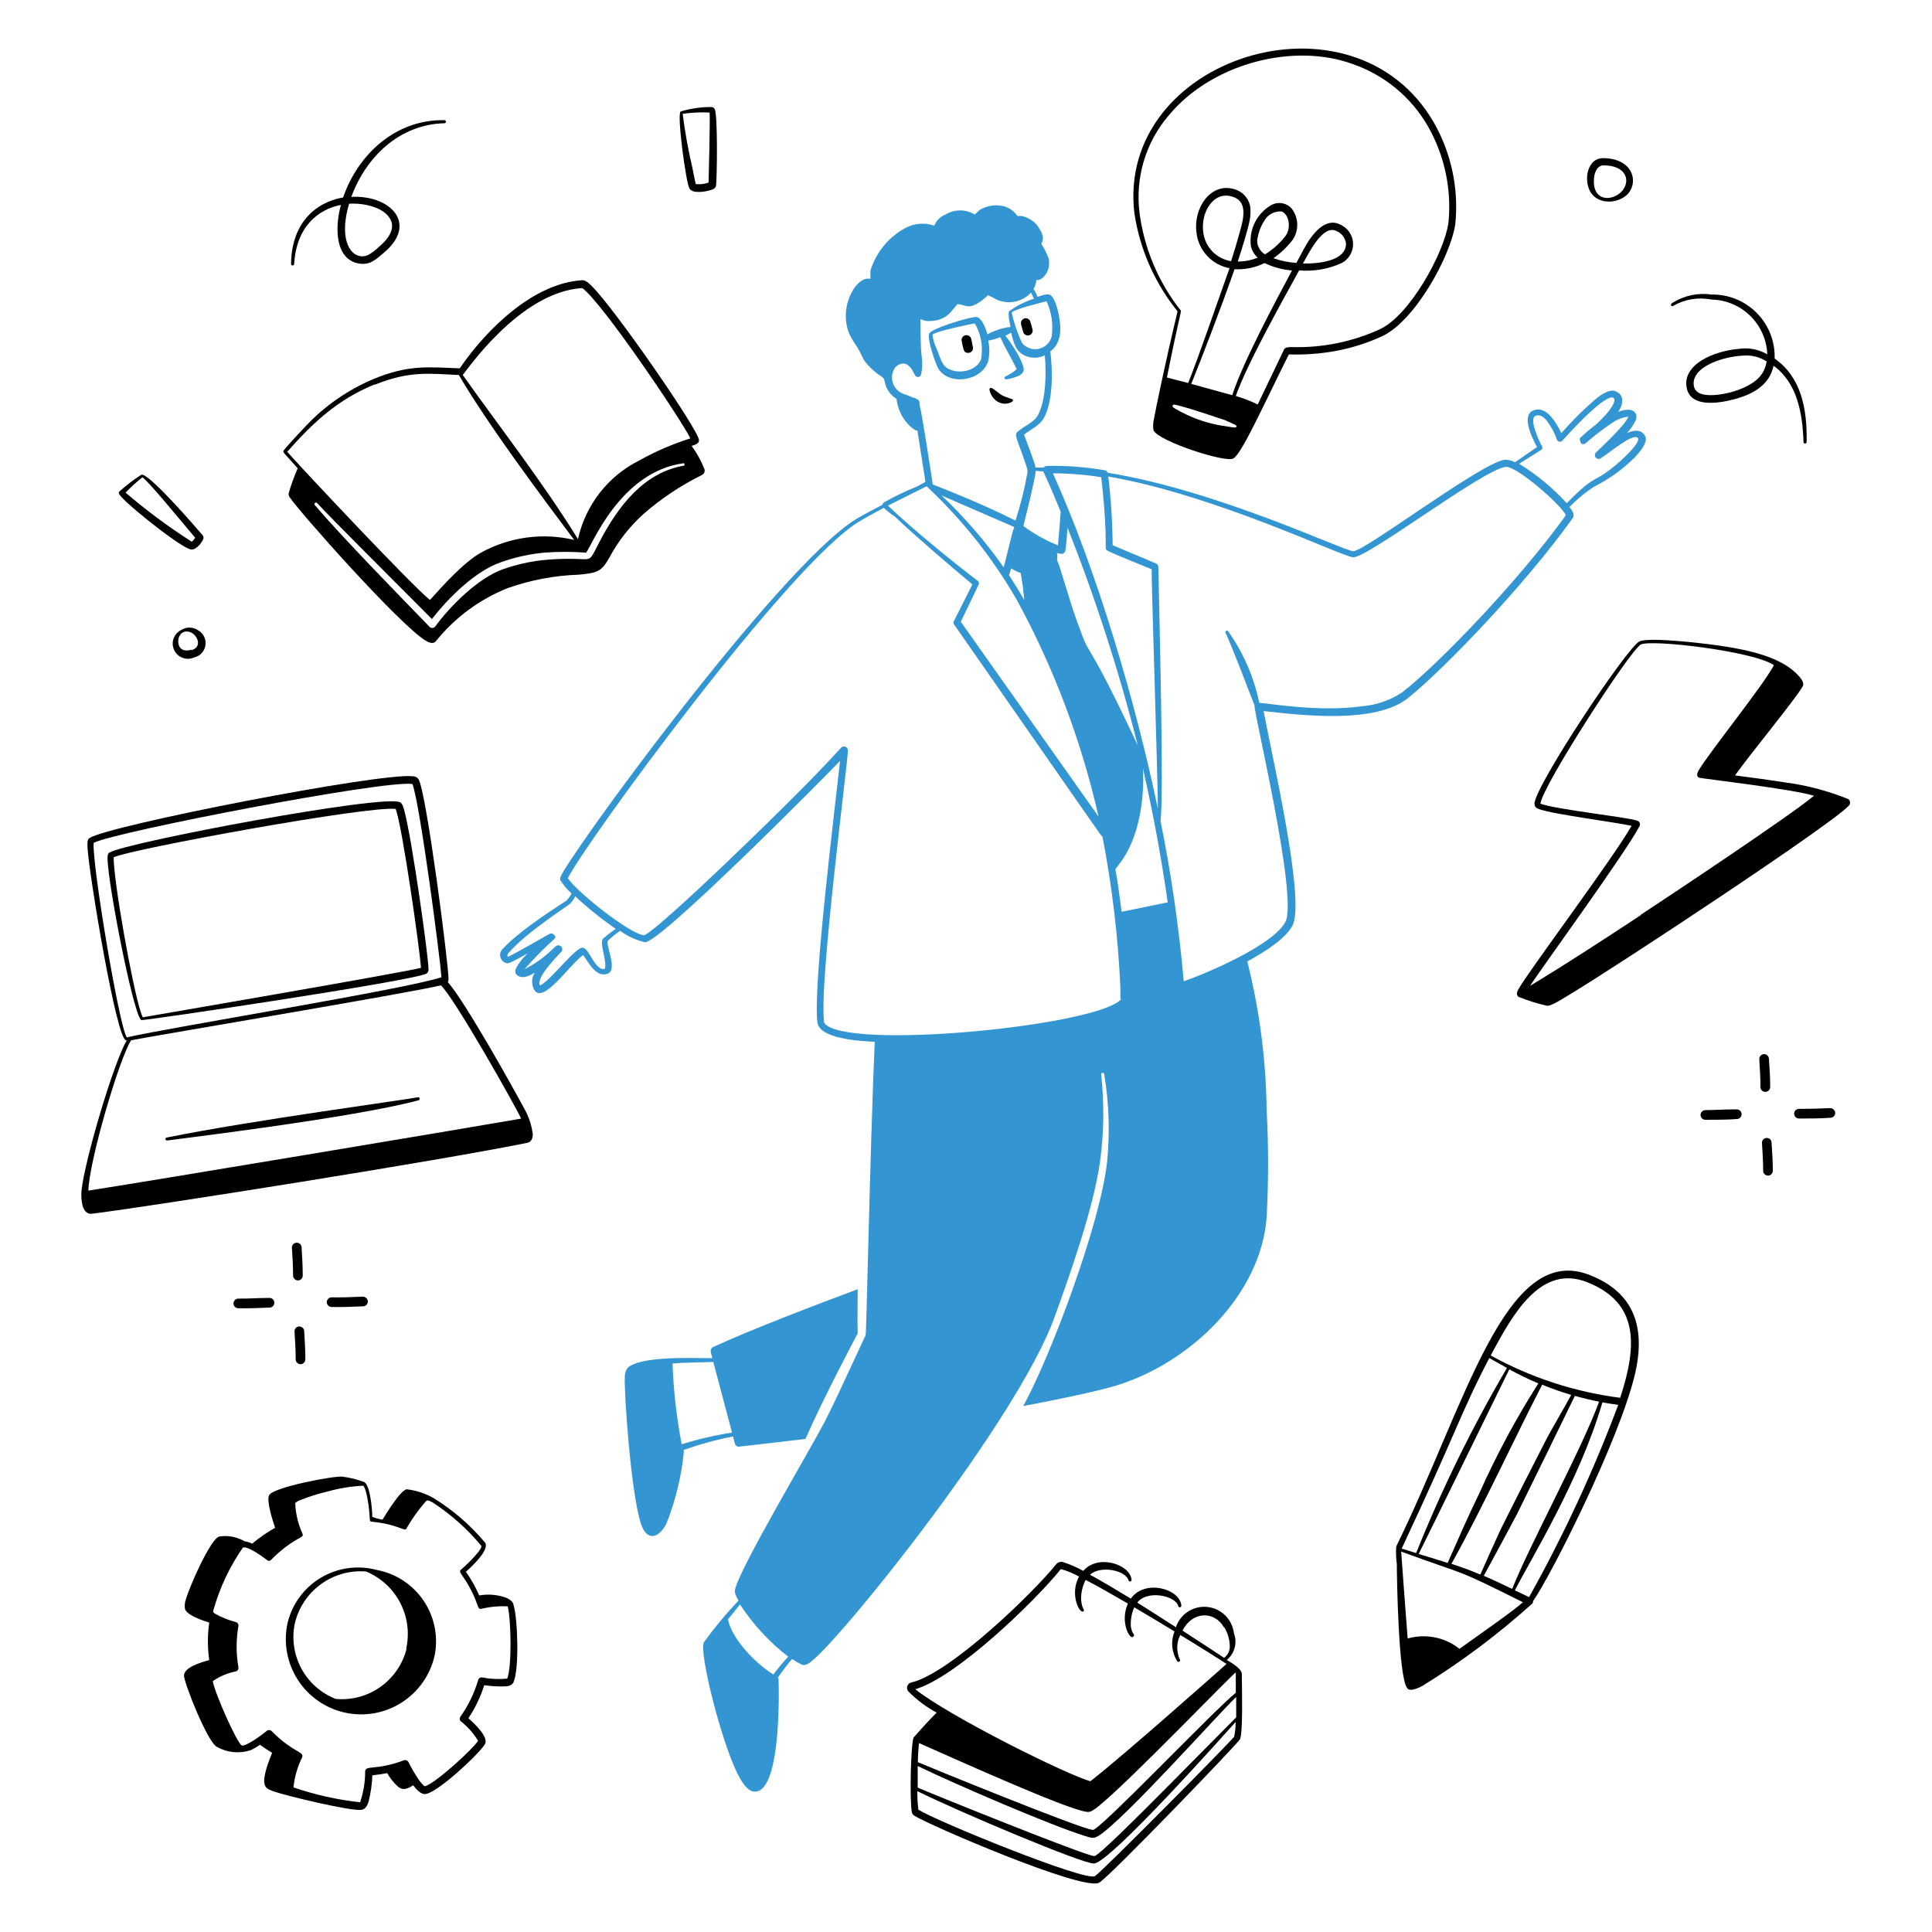 <svg width="400" height="400" viewBox="0 0 400 400" fill="none" xmlns="http://www.w3.org/2000/svg">
<path d="M141.54 300.2C144.874 299.02 148.29 298.083 151.76 297.4L152.18 298.94C152.227 299.122 152.338 299.28 152.492 299.386C152.647 299.493 152.834 299.54 153.02 299.52L166.76 297.92C170.54 289.3 177.48 276.24 177.58 276.04C177.48 272.78 177.58 270.04 177.58 266.92C169.72 269.84 155.18 275.38 147.58 278.92C147.408 279.03 147.276 279.193 147.2 279.383C147.125 279.573 147.111 279.782 147.16 279.98C147.16 279.98 147.3 280.48 147.48 281.2C143.76 281.2 132.62 280.66 129.94 283.2C129.524 283.78 129.319 284.486 129.36 285.2C129.2 287.96 130.58 309.4 132.78 315.7C133.92 319 136.32 318.64 137.96 315.48C139.859 310.722 141.077 305.718 141.58 300.62C141.58 300.36 141.52 300.38 141.54 300.2ZM139.24 282.3C141.68 282.1 142.44 282.14 147.68 281.98C148.62 285.54 150.56 292.86 151.56 296.6C148.032 297.146 144.549 297.955 141.14 299.02C140.078 293.503 139.443 287.913 139.24 282.3Z" fill="#3396D3"/>
<path d="M325.62 107.26C326.12 106.56 325.48 105.66 324.94 104.96C326.47 103.387 328.167 101.985 330 100.78C333.095 99.238 335.923 97.213 338.38 94.78C339.4 93.72 341.32 91.54 340.6 90.26C339.88 88.98 338.6 88.9 336.86 89.64C337.613 88.849 338.23 87.936 338.68 86.94C339.24 85.38 337.92 84.12 335.06 85.28C336.1 83.62 336.34 81.88 334.58 81.04C333.16 80.36 331.08 81.98 329.88 83.04C327.523 85.099 325.312 87.318 323.26 89.68C322 87.04 320 84 317.5 84.96C315 85.92 316.94 90.22 318.22 92.56L313.68 95.7C312.993 95.33 312.219 95.157 311.44 95.2C306.28 96.08 282.58 114.12 280.18 114.12C278.34 114.12 252.06 101.52 229.34 97.88C229.297 97.744 229.215 97.623 229.105 97.531C228.995 97.439 228.862 97.38 228.72 97.36C224.757 96.684 220.74 96.383 216.72 96.46C216.599 96.469 216.48 96.503 216.373 96.562C216.265 96.621 216.173 96.702 216.1 96.8H214.42C214.02 95.18 212.54 91.44 212.02 90C213.38 88.82 215.26 88.22 216.24 86.32C218.04 82.8 217.96 76.68 217.46 72.76C219.72 71.04 219.78 68.28 219.26 65.46C219.06 64.32 218.44 61.74 217.48 61.1C216.94 60.74 215.8 61.1 214.82 61.46C213.84 59.18 213.84 60.22 214.24 59.3C214.427 58.876 214.535 58.422 214.56 57.96C215.62 58.28 217.82 56.16 217.06 53.36C216.662 52.358 216.173 51.394 215.6 50.48C215.88 49.8 216.48 48.98 214.6 46.48C213.79 45.607 212.739 44.994 211.58 44.72H210.66C209.997 43.757 209.022 43.051 207.9 42.72C206.207 42.288 204.41 42.54 202.9 43.42C202.5 43.72 202.18 44.12 201.78 44.4C200.875 43.851 199.839 43.561 198.78 43.561C197.722 43.561 196.685 43.851 195.78 44.4C195.25 44.608 194.768 44.92 194.363 45.319C193.959 45.718 193.637 46.194 193.42 46.72C192.44 46.382 191.4 46.252 190.367 46.338C189.335 46.424 188.33 46.724 187.42 47.22C183.965 49.094 181.38 52.245 180.22 56C180.188 56.566 180.188 57.134 180.22 57.7H180C177 57.26 173.18 64.38 176.24 69.92C176.6 70.58 177.06 71.2 177.5 71.92C178.78 73.92 178.28 74.52 181.14 76.96C181.98 77.68 182.12 77.62 182.64 78.06C183.16 78.5 182.96 78.28 183.26 79.4C183.423 80.06 183.717 80.681 184.122 81.227C184.527 81.772 185.037 82.233 185.62 82.58C185.833 84.537 186.667 86.373 188 87.82C188.422 88.293 188.915 88.697 189.46 89.02C189.607 89.103 189.772 89.151 189.94 89.16C190.54 92.88 191.28 97.72 191.6 99.78L189.82 100.74C187.492 101.677 185.227 102.766 183.04 104C182.868 104.119 182.747 104.297 182.7 104.5C180.58 105.62 178.58 106.68 177.44 107.36C161.56 116.78 116.46 178.88 116 181.72C115.949 181.883 115.949 182.057 116 182.22C116.647 183.252 117.434 184.187 118.34 185C118.061 185.51 117.725 185.985 117.34 186.42C113.34 189.04 107.34 192.94 104.12 196.42C103.894 196.622 103.725 196.879 103.629 197.165C103.532 197.452 103.512 197.759 103.571 198.055C103.629 198.352 103.764 198.629 103.963 198.859C104.161 199.087 104.415 199.26 104.7 199.36C105.3 199.56 105.4 199.5 109.3 197.36C108.228 198.3 107.352 199.442 106.72 200.72C106.46 201.82 107.46 202.46 108.72 202.26C109.429 202.074 110.104 201.777 110.72 201.38C110.359 201.937 110.168 202.587 110.168 203.25C110.168 203.914 110.359 204.563 110.72 205.12C112.72 207.64 117.96 199.7 120.72 197.74C121.84 199.16 123.36 202.48 125.78 201.6C127.88 200.82 125.58 196.2 125.78 194.86C126.594 194.079 127.463 193.357 128.38 192.7C129.923 193.843 131.687 194.655 133.56 195.08C136.86 195.08 171.3 160.32 173.92 157.54C172.98 166.38 168.24 204.32 169.24 211.7C169.7 215.04 177.72 215.52 181.1 215.7C180.08 239.7 179.4 276.06 179.22 276.44C173.92 287.86 172.48 290.98 170.7 294.44C167.46 300.64 153.82 323.52 152.28 328.72C152.06 329.54 152.04 329.86 152.9 331.38C150.323 334.09 147.931 336.97 145.74 340C144.64 342 149.36 360.64 152.7 367.24C153.46 368.72 154.7 371 156.36 370.942C161.36 370.76 161.34 352.8 161.2 347.78C161.199 347.625 161.143 347.477 161.04 347.36C161.947 346.007 162.935 344.712 164 343.48C164.636 343.919 165.305 344.305 166 344.64C166.68 344.94 167.44 344.42 168 343.96C174.66 338.72 210.58 293.96 218.28 272.84C221.78 263.2 226.44 249.88 227.76 240.44C228.567 234.472 228.642 228.427 227.98 222.44C227.98 222.355 228.013 222.274 228.073 222.214C228.133 222.154 228.215 222.12 228.3 222.12C228.385 222.12 228.467 222.154 228.527 222.214C228.587 222.274 228.62 222.355 228.62 222.44C229.622 228.46 229.817 234.589 229.2 240.66C227.72 253.76 217.38 281.06 211.86 291.1C216.62 290.22 226.3 288.3 230.98 286.9C246.58 282.16 260.98 268.02 262.24 252.14C262.648 244.659 262.648 237.162 262.24 229.68C262.105 219.352 260.763 209.075 258.24 199.06C262.48 196.76 266.36 194.06 267.62 191.58C270.32 186.28 263.18 155.78 261.62 147.22C270.16 148.16 284.7 149.86 291.48 144.56C299.24 138.32 316 120.76 325.62 107.26ZM160.12 346.68C156.52 344.5 151.48 339.32 150.72 335.26C151.54 334.22 152.4 333.26 153.2 332.18C155.911 336.317 159.29 339.974 163.2 343C162.102 344.165 161.073 345.394 160.12 346.68ZM319.12 93.12C319.223 93.054 319.299 92.951 319.327 92.832C319.357 92.713 319.34 92.587 319.28 92.48C318.58 91.18 316.48 86.6 317.94 86.08C318.78 85.76 319.52 86.28 320.14 86.98C321.087 88.181 321.823 89.534 322.32 90.98C322.357 91.098 322.425 91.203 322.519 91.285C322.61 91.367 322.723 91.422 322.843 91.445C322.965 91.467 323.09 91.456 323.207 91.413C323.322 91.37 323.423 91.296 323.5 91.2C325.5 88.98 330.18 83.92 332.82 82.56C334.82 81.52 335.3 83.44 330.4 87.92C329.275 88.778 328.193 89.693 327.16 90.66C327.103 90.739 327.072 90.833 327.072 90.93C327.072 91.027 327.103 91.122 327.16 91.2C327.16 91.72 327.58 92.3 328.3 91.76C330.039 90.234 331.877 88.825 333.8 87.54C334.782 86.843 335.923 86.402 337.12 86.26C336.52 88.1 330.94 93.1 330.46 93.66C330.308 93.797 330.215 93.987 330.202 94.192C330.19 94.395 330.257 94.597 330.39 94.751C330.525 94.906 330.713 95.002 330.917 95.018C331.122 95.035 331.323 94.971 331.48 94.84C333.7 93.4 337.58 90.04 338.92 90.54C340.26 91.04 336.28 94.76 335.28 95.64C329.54 100.62 331.02 97.42 324.38 104.18C321.49 101.014 318.172 98.267 314.52 96.02L319.12 93.12ZM232.22 188.78C231.88 186.02 231.46 183.04 230.94 179.94L231.8 178.8C235.8 173.66 237 165.48 236.62 159.06C238.76 168.44 240.46 177.66 241.76 186.82L232.22 188.78ZM202.48 120.3C197.22 116.3 188.76 109.4 183.84 104.68L191.84 100.68C199.187 107.542 205.475 115.455 210.5 124.16C218.185 138.277 223.885 153.386 227.44 169.06L198.92 128.72L202.64 121C202.69 120.881 202.7 120.75 202.672 120.625C202.643 120.499 202.577 120.386 202.48 120.3ZM216 97.62C216.12 97.84 217.5 100.78 219.6 105.92C219.6 106.14 219.22 111.14 219.04 112.9C216.487 111.889 214.08 110.543 211.88 108.9C212.32 107.16 214.3 99.26 214.44 97.48L216 97.62ZM208.9 119.1C209.04 118.74 209.18 118.26 209.34 117.7L210.68 118.4C211.44 118.9 211.14 117.38 211.82 121.78C211.82 122.52 212.02 123.34 212.06 124.24C211.14 122.58 210 120.8 208.92 119.1H208.9ZM207.78 117.42C204.002 112.061 199.7 107.09 194.94 102.58L210 109.12C209.42 110.5 208.58 114.72 207.8 117.42H207.78ZM223.16 129.14C221.16 123.68 219.62 117.58 218.86 115.98C218.905 115.481 218.905 114.979 218.86 114.48C219.15 114.588 219.452 114.655 219.76 114.68C219.953 114.682 220.14 114.615 220.287 114.49C220.435 114.365 220.532 114.191 220.56 114C220.72 113.34 220.98 110 221.02 109.26C226.839 123.949 231.695 139.001 235.56 154.32C224.26 130.28 226 137.24 223.18 129.14H223.16ZM239.7 167.32C235.14 145.46 227.12 118.2 218 98C221.35 98.002 224.693 98.27 228 98.8C229.7 114 228.28 113.48 229.42 114.08C230.56 114.68 237.42 117.44 238.44 117.86C238.34 119.4 239.78 163.44 239.72 167.32H239.7ZM216.68 62.38C217.723 64.655 218.09 67.182 217.74 69.66C217.577 70.291 217.243 70.864 216.773 71.316C216.303 71.768 215.719 72.081 215.082 72.219C214.447 72.358 213.783 72.318 213.168 72.103C212.553 71.887 212.012 71.506 211.6 71C210.645 68.99 209.928 66.876 209.46 64.7C210 64 215.76 62.6 216.68 62.38ZM189.16 82.38C188.43 82.047 187.682 81.754 186.92 81.5C186.408 81.29 185.953 80.966 185.587 80.552C185.22 80.138 184.953 79.646 184.807 79.113C184.66 78.58 184.637 78.021 184.74 77.478C184.843 76.935 185.068 76.422 185.4 75.98C186.66 74.92 187.8 74.98 188.84 76.56C189.5 77.78 189.48 77.88 189.78 78C189.867 78.038 189.96 78.057 190.053 78.056C190.147 78.055 190.24 78.034 190.325 77.994C190.41 77.955 190.487 77.897 190.547 77.826C190.608 77.754 190.653 77.671 190.68 77.58C190.977 76.329 191.023 75.03 190.82 73.76C190.58 72.38 190.54 66.26 190.58 66.06C191.165 66.368 191.82 66.513 192.48 66.48C196.1 66.34 196.82 64.48 198.26 62.96C199.92 63.12 200.26 63.92 202.14 62.96C203.02 62.459 203.828 61.84 204.54 61.12C205.115 61.355 205.67 61.636 206.2 61.96C207.399 62.536 208.75 62.714 210.057 62.465C211.363 62.217 212.557 61.556 213.46 60.58C213.68 61 213.88 61.42 214.06 61.86C212.222 62.431 210.492 63.302 208.94 64.44C208.6 64.86 209.1 67.14 209.22 67.68C207.545 67.891 205.923 68.413 204.44 69.22C204.14 68.18 203.48 66.24 202.44 65.7C202.127 65.605 201.793 65.605 201.48 65.7C199.68 65.98 193.22 67.92 192.44 68.98C191.76 69.72 193.7 75.44 194.3 76.38C196.6 79.94 203.34 78.9 204.6 74.74C204.912 73.344 204.912 71.896 204.6 70.5C205.18 70.5 206.92 69.88 207.12 69.82C208.5 72.92 208.9 73.1 210.5 76.44C210.28 76.62 209.92 76.92 209.62 77.12C208.2 78.06 207.9 77.9 207.98 78.3C208.003 78.379 208.055 78.448 208.125 78.492C208.195 78.536 208.279 78.553 208.36 78.54C209.2 78.42 210.02 78.192 210.8 77.86C211.267 77.686 211.652 77.343 211.88 76.9C212.44 75.64 209.34 70.9 208.12 69.48C208.36 69.48 208.92 69.08 209.34 68.86C209.9 71.1 210.28 72.86 212.44 73.74C213.065 73.976 213.73 74.083 214.397 74.056C215.063 74.028 215.717 73.866 216.32 73.58C216.64 77.1 216.58 82.82 214.9 85.94C214.04 87.56 211.92 88.18 210.56 89.52C210.16 89.9 210.42 90.44 210.56 91.02C212.78 97.2 212.82 97.18 212.7 97.98C212.112 101.301 211.29 104.575 210.24 107.78C209.74 107.56 204.12 104.58 193.12 100.3C192.78 98.04 190.96 85.98 190.38 83.76C190.42 82.98 190.32 82.8 189.16 82.28V82.38ZM203.16 74.22C202.52 76.4 199.5 77.34 197.34 76.74C195.18 76.14 195.04 75.04 194.02 72.44C193.542 71.447 193.212 70.389 193.04 69.3C193.7 68.58 200.92 67.1 201.82 66.96C203.082 69.12 203.557 71.65 203.16 74.12V74.22ZM124.9 194.3C124.14 195.04 125.16 197.46 125.32 199.56C125.32 199.74 125.32 200.52 125.2 200.58C124.1 200.94 123.08 199.28 122.46 198.28C121.84 197.28 121.22 195.92 120.24 196.28C118.24 197.22 113.6 203.38 111.78 204.02C110.86 202.26 116.12 197.24 116.3 196.96C116.377 196.832 116.418 196.683 116.417 196.535C116.416 196.385 116.375 196.237 116.296 196.11C116.218 195.982 116.106 195.879 115.973 195.809C115.839 195.74 115.69 195.71 115.54 195.72C115.18 195.72 114.94 196.04 114.38 196.54C112.677 198.202 110.727 199.592 108.6 200.66C110.529 198.447 112.593 196.357 114.78 194.4C114.888 194.289 114.964 194.15 115 194C115 194 114.58 192.94 113.76 193.36C112.6 194 106.96 197.26 105.18 198.1C104.94 197.94 105.08 197.7 105.18 197.46C108 194 114.2 189.8 118 187.14C118.446 186.68 118.817 186.155 119.1 185.58C121.732 188.029 124.539 190.282 127.5 192.32C126.588 192.919 125.719 193.58 124.9 194.3ZM171.44 212.48C171 212.2 170.68 211.94 170.62 211.58C169.52 203.42 175.64 157.18 175.54 155.36C175.54 155.253 175.519 155.148 175.477 155.049C175.437 154.951 175.375 154.862 175.299 154.787C175.222 154.713 175.132 154.654 175.032 154.615C174.933 154.576 174.827 154.558 174.72 154.56C173.7 154.56 175.5 154.56 150.02 178.96C148.34 180.54 135.5 192.82 133.36 193.64C130.42 193.42 119.36 184.6 117.56 181.82C121.04 174.78 163.24 116.86 177.84 108C178.96 107.32 180.88 106.26 182.98 105.14C183.707 105.825 184.488 106.447 185.32 107C189.96 111.4 196.42 116.88 201.32 121L197.5 128.58C197.442 128.681 197.412 128.794 197.412 128.91C197.412 129.026 197.442 129.14 197.5 129.24C228.52 173.74 228.06 173.24 228.26 173.24C230.248 183.523 231.485 193.937 231.96 204.4C231.96 207.22 231.96 206.98 232.08 206.78C232.2 206.58 232.08 206.92 232.08 206.92C227.24 212.2 179.34 217.12 171.44 212.48ZM282 146.22C272.94 147.48 262.7 145.6 260.72 145.52C259.62 140.189 257.427 135.143 254.28 130.7C254.232 130.635 254.162 130.591 254.082 130.577C254.003 130.562 253.922 130.577 253.853 130.62C253.785 130.663 253.735 130.73 253.713 130.808C253.693 130.886 253.702 130.969 253.74 131.04C254.9 133.4 258.78 143.58 259.74 146.06C259.44 147.02 268.78 185.64 266.14 190.84C263.78 195.54 250.04 201.46 245.08 203.16C244.1 192.025 242.497 180.955 240.28 170C240.96 164.24 240.08 130 239.82 117.34C239.812 117.193 239.763 117.051 239.679 116.931C239.593 116.81 239.477 116.717 239.34 116.66L230.36 112.88C230.32 108.127 230.019 103.38 229.46 98.66C251.88 102.54 278 115.36 280.18 115.38C283.34 115.38 306.82 97.38 311.68 96.66C313.84 96.32 323.12 104.42 324.2 106.66C314.72 119.9 298.06 137.3 290.34 143.32C287.853 144.983 284.982 145.981 282 146.22Z" fill="#3396D3"/>
<path d="M201.1 70.22C201.075 70.089 201.025 69.964 200.952 69.852C200.878 69.74 200.783 69.644 200.673 69.569C200.562 69.494 200.438 69.441 200.306 69.414C200.177 69.386 200.042 69.385 199.91 69.41C199.778 69.435 199.653 69.486 199.542 69.559C199.43 69.633 199.333 69.727 199.258 69.837C199.183 69.948 199.13 70.072 199.103 70.203C199.077 70.334 199.075 70.469 199.1 70.6C199.5 72.6 199.58 73.06 200.46 73.06C200.626 73.061 200.79 73.02 200.937 72.941C201.083 72.862 201.208 72.749 201.298 72.609C201.39 72.47 201.445 72.311 201.46 72.145C201.473 71.979 201.446 71.812 201.38 71.66C201.32 71.34 201.14 70.4 201.1 70.22ZM207.22 83.46C208.52 83.84 209.76 83.22 209.72 82.9C209.68 82.58 209.72 82.74 207.96 82.08C206.78 81.64 205.48 80.08 205.02 80.32C204.56 80.56 205.26 81.84 205.42 82.08C205.848 82.729 206.482 83.216 207.22 83.46ZM243.8 64.46C241.18 75.44 239.26 84.76 238.94 86.62C238.726 87.429 238.686 88.274 238.82 89.1C239.88 91.36 253.58 95.82 255.32 94.94C257.06 94.06 261.58 83.88 266.84 73.38C270.062 73.483 273.286 73.249 276.46 72.68C279.802 72.067 283.053 71.039 286.14 69.62C292.9 66.5 300.3 53.14 301.3 46.42C302.05 39.124 300.505 31.776 296.88 25.4C280.1 -3.7 230.88 11.96 234.88 44.28C236.022 51.675 239.1 58.638 243.8 64.46ZM256 88.28C256 88.6 255.64 88.56 254 88.28C250.645 87.859 247.397 86.821 244.42 85.22C243.02 84.46 242.64 84.3 242.78 83.96C242.92 83.62 243.22 83.74 245.38 84.34C245.58 84.34 251.78 86.34 253.56 86.96C255.86 88 256 88 256 88.28ZM255.64 55.74C257.775 55.851 259.903 55.41 261.82 54.46C263.6 55.323 265.526 55.845 267.5 56C264.14 62.26 257.32 75.02 255.12 81.82L246.64 79.48C248.64 74.56 253.06 63.04 255.6 55.74H255.64ZM254.94 54.08C253.446 53.855 252.068 53.146 251.018 52.062C249.966 50.978 249.3 49.58 249.12 48.08C248.56 44.08 251.12 39.6 254.98 40.66C257.4 41.32 257.7 43.24 257.28 45.66C256.92 47.42 255.62 51.84 254.9 54L254.94 54.08ZM260.38 49.28C260.593 47.971 261.085 46.724 261.82 45.62C262.17 45.019 262.682 44.528 263.297 44.202C263.912 43.877 264.605 43.731 265.3 43.78C266.78 44.22 267.42 47.02 266.2 48.78C265.026 50.336 263.568 51.653 261.9 52.66C261.325 52.324 260.868 51.819 260.59 51.215C260.312 50.611 260.223 49.935 260.34 49.28H260.38ZM242 23.86C250.96 13.08 267.82 8.8 280 13.24C286.617 15.511 292.181 20.11 295.66 26.18C299.108 32.247 300.583 39.237 299.88 46.18C298.96 52.4 291.88 65.32 285.66 68.18C279.973 70.774 273.768 72.033 267.52 71.86C266.84 71.86 266.12 71.86 265.86 72.34C264.68 74.74 262.52 79.38 260.4 83.74C258.935 83.033 257.418 82.445 255.86 81.98C258.18 75.34 265.5 62.3 268.98 55.98C271.995 56.238 275.026 55.715 277.78 54.46C278.523 54.069 279.14 53.473 279.558 52.743C279.975 52.013 280.177 51.179 280.137 50.339C280.097 49.499 279.817 48.689 279.333 48.001C278.848 47.314 278.178 46.779 277.4 46.46C274.3 44.94 271.52 48.58 269.9 51.64C269.46 52.44 268.96 53.38 268.4 54.44C266.782 54.334 265.186 54.004 263.66 53.46C265.18 52.391 266.53 51.096 267.66 49.62C268.293 48.664 268.613 47.535 268.578 46.389C268.542 45.242 268.152 44.135 267.46 43.22C266.917 42.589 266.162 42.178 265.337 42.064C264.512 41.95 263.673 42.141 262.98 42.6C261.578 43.461 260.457 44.708 259.746 46.19C259.038 47.673 258.772 49.33 258.98 50.96C259.197 51.88 259.693 52.712 260.4 53.34C259.088 53.883 257.68 54.156 256.26 54.14C257.06 51.78 258.36 47.52 258.7 45.78C258.913 44.788 258.96 43.768 258.84 42.76C258.685 41.895 258.283 41.094 257.683 40.452C257.085 39.809 256.312 39.354 255.46 39.14C250.6 37.76 247.02 43.14 247.72 48.16C247.917 49.959 248.69 51.646 249.922 52.972C251.153 54.298 252.78 55.191 254.56 55.52C252 62.72 248 74.34 246 79.3L241.6 78.16C244.42 64 244.76 64.34 244.36 64.16C239.815 58.366 236.908 51.46 235.94 44.16C235.468 40.541 235.765 36.862 236.808 33.365C237.852 29.867 239.622 26.629 242 23.86ZM269.76 54.56C271.16 52.02 273.96 46.46 276.68 47.82C277.223 48.039 277.698 48.403 278.05 48.872C278.403 49.34 278.62 49.897 278.68 50.48C278.64 54 273.16 54.62 269.68 54.56H269.76ZM346.32 63.38C348.73 61.963 351.577 61.479 354.32 62.02C357.333 62.074 360.212 63.279 362.365 65.388C364.52 67.496 365.782 70.349 365.898 73.36C364.087 72.309 361.968 71.913 359.9 72.24C354.88 72.68 348.32 75.4 349.2 80.24C349.92 84.24 355.2 83.7 359.2 82.62C363.2 81.54 366.378 79.58 367.2 75.72C372.058 79.26 373.2 85.46 373.4 91.52C373.4 91.605 373.433 91.686 373.494 91.746C373.553 91.806 373.636 91.84 373.72 91.84C373.804 91.84 373.887 91.806 373.945 91.746C374.007 91.686 374.04 91.605 374.04 91.52C374.178 84.74 372.96 78.1 367.418 74.24C367.476 72.504 367.178 70.774 366.549 69.155C365.92 67.537 364.964 66.063 363.749 64.823C362.532 63.583 361.075 62.603 359.468 61.943C357.862 61.282 356.137 60.955 354.4 60.98C351.623 60.575 348.793 61.155 346.4 62.62C345.66 62.98 346 63.52 346.32 63.38ZM364.56 77.72C362.3 80.68 355.9 82.22 352.94 81.72C351.84 81.54 350.94 81.08 350.7 79.94C349.98 75.94 356.88 73.76 361 73.62C362.677 73.492 364.349 73.921 365.76 74.84C365.607 75.886 365.196 76.876 364.56 77.72ZM337.16 40C339.3 37.36 337.86 32.76 331.88 32.74C329.56 32.74 328.44 35.1 328.6 37.36C328.96 42.74 335.02 42.58 337.16 40ZM330 37.26C330 35.94 330.62 34.22 332 34.24C335.22 34.24 336.7 35.74 336.7 37.4C336.62 41.18 329.74 43.14 330 37.26ZM329.18 264C311.6 256.98 303.44 290.96 289.08 320.16C288.988 321.387 289.03 322.622 289.2 323.84C289.2 326.9 289.54 347.16 291.32 349.46C291.8 350.38 293.82 349.46 294.76 348.88C302.743 343.939 310.266 338.289 317.24 332C317.3 331.932 317.343 331.854 317.372 331.767C317.398 331.68 317.408 331.59 317.4 331.5C321.12 326.2 335.06 298.6 338.44 284.76C340.8 274.96 338.46 267.66 329.18 264ZM335.46 289.4C326.048 288.194 316.948 285.222 308.64 280.64C313.32 271.78 319.1 261.68 328.64 265.48C339.26 269.7 339.04 278.44 335.46 289.34V289.4ZM302.18 341.4C301.565 340.885 300.895 340.442 300.18 340.08C297.477 338.707 294.355 338.405 291.44 339.24C291.24 336.86 290.1 321.38 290.1 321.24C305.08 326.72 300.46 324.34 315.3 331.72C313.74 333.2 307.88 337.3 302.18 341.36V341.4ZM312.5 283.52C314.45 284.585 316.453 285.554 318.5 286.42C313.915 293.62 309.865 301.149 306.38 308.94C303.02 315.96 303.14 315.92 299.72 323.58C297.72 322.94 295.72 322.34 293.72 321.74C295.88 317.44 311.24 286 312.5 283.48V283.52ZM300.5 323.78C307 312.12 313.62 297.62 319.3 286.68C321.3 287.52 323.3 288.2 325.3 288.8C324.24 290.8 321.14 296.12 320.32 297.66C319.5 299.2 311.28 315.4 310.7 316.64C309.78 318.64 307.26 324.22 306.48 326C304.44 325.1 302.48 324.42 300.42 323.74L300.5 323.78ZM307.2 326.26C308.42 324.04 313.44 314.72 314.06 313.52C315 311.66 325.48 290.24 326.06 289C327.9 289.52 329.84 289.96 331.08 290.2C327.42 300.2 316.88 319.46 313.08 328.96C309.62 327.34 308.84 326.94 307.12 326.22L307.2 326.26ZM308.42 281.22L312 283.22C304.785 295.507 298.501 308.315 293.2 321.54L290.2 320.62C301.82 295.86 302.36 292.62 308.34 281.18L308.42 281.22ZM316.66 330.7L313.64 329.26C316.9 322.86 327.1 306.44 331.76 290.34C332.88 290.54 333.98 290.72 335.04 290.86C329.9 304.574 323.73 317.879 316.58 330.66L316.66 330.7ZM254 343.68C254.797 343.02 255.366 342.127 255.628 341.125C255.89 340.123 255.832 339.065 255.46 338.1C255.29 336.707 254.652 335.412 253.648 334.43C252.645 333.449 251.337 332.837 249.94 332.699C248.543 332.559 247.14 332.898 245.963 333.662C244.785 334.425 243.902 335.569 243.46 336.9C240.9 335.24 238.12 333.48 235.46 331.8C237.46 329.14 243.34 330.32 243.94 332.5C243.953 332.585 244 332.662 244.068 332.712C244.138 332.762 244.225 332.783 244.31 332.77C244.395 332.757 244.47 332.71 244.522 332.642C244.572 332.572 244.593 332.485 244.58 332.4C244.28 328.92 237.04 326.88 234.12 330.98C231.54 329.4 228.34 327.48 225.66 326.02C227.96 324.02 233.1 325.14 233.66 327.22C233.686 327.292 233.737 327.35 233.803 327.389C233.868 327.425 233.946 327.438 234.02 327.423C234.095 327.409 234.162 327.369 234.21 327.309C234.257 327.25 234.282 327.175 234.28 327.1C234.02 323.86 227.32 321.68 224.28 325.24C223.006 324.527 221.666 323.937 220.28 323.48C220.026 323.375 219.748 323.345 219.478 323.395C219.208 323.445 218.958 323.572 218.76 323.76C213.7 330.06 196.64 346.42 188.76 348.32C188.562 348.35 188.375 348.432 188.218 348.557C188.062 348.682 187.942 348.845 187.868 349.032C187.795 349.219 187.772 349.422 187.802 349.619C187.833 349.817 187.915 350.003 188.04 350.16C189.77 351.917 191.752 353.407 193.92 354.58C191.92 356.58 190.36 358.38 189.2 359.68C188.6 360.32 188.28 372.56 188.8 375.262C188.877 375.524 189.048 375.753 189.28 375.902C191.8 377.622 224.26 391.662 227.58 389.782C229.8 388.52 256.3 360.94 256.72 360.1C257.36 358.78 257.14 349.98 257.1 346.46C256.94 345.4 254.96 344.26 254 343.68ZM190 370.102V365.64C198.3 369.64 217.3 377.8 224.5 380.08C226.34 380.68 226.5 380.6 227.46 380.08C232.96 376.56 252.38 354.68 255.94 351.34V355.56C245.14 366.382 226.8 385.342 226.46 384.262C224.48 384.142 191.72 370.902 190 370.102ZM253.5 336.94C254.218 338.152 254.605 339.532 254.62 340.94C254.613 341.389 254.503 341.829 254.298 342.229C254.093 342.627 253.8 342.974 253.44 343.24C251.76 342.12 248.58 340.04 244.82 337.6C246.88 333.54 251.46 333.48 253.42 336.94H253.5ZM189.5 349.74C198.02 347.22 214.2 331.62 219.64 324.86C220.948 325.225 222.212 325.742 223.4 326.4C221.4 330.12 223.54 334.2 224.3 333.62C224.72 333.3 223.96 333.18 223.84 331.22C223.788 329.789 224.113 328.369 224.78 327.1C227.54 328.54 230.78 330.42 233.52 332C231.84 335.74 233.86 339.44 234.56 338.9C235.26 338.36 234.24 338.48 234.12 336.52C234.072 335.235 234.317 333.955 234.84 332.78C237.66 334.44 240.54 336.16 243.18 337.78C242.773 338.777 242.612 339.857 242.708 340.929C242.806 342 243.16 343.034 243.74 343.94C243.766 343.974 243.798 344.003 243.837 344.025C243.873 344.045 243.915 344.06 243.957 344.065C244 344.07 244.043 344.069 244.085 344.057C244.126 344.045 244.165 344.027 244.2 344C244.233 343.974 244.263 343.942 244.283 343.903C244.305 343.867 244.32 343.825 244.325 343.782C244.33 343.74 244.328 343.697 244.317 343.655C244.305 343.614 244.286 343.574 244.26 343.54C243.9 342.745 243.723 341.88 243.74 341.009C243.757 340.137 243.968 339.28 244.36 338.5C249.02 341.34 252.78 343.72 253.94 344.5C253.72 344.7 232.86 363.26 225.76 368.782C221.1 367.56 196.64 355.42 189.5 349.74ZM190.26 360.88C199.32 364.88 219.9 374.16 224.64 375.062C225.46 375.222 225.78 375.28 227.34 374.04C234 368.702 255.66 346.04 255.86 346.28C255.87 346.34 255.87 346.4 255.86 346.46V350.46C251.4 354.04 226.6 380.08 226.2 378.84C224.2 378.84 191.7 365.582 190.04 364.84C190 364 190.18 361.76 190.26 360.88ZM226.68 388.44C224.68 389.582 194.22 377.2 190.14 374.68C189.986 373.404 189.913 372.124 189.92 370.84C198.68 375.16 224.16 385.92 226.5 385.822C229.92 385.64 254.1 358.42 255.82 356.52C255.84 357.542 255.738 358.562 255.52 359.56C255.18 360.22 228 387.702 226.68 388.44ZM60.979 275.7C61.119 277.84 61.219 279.7 61.219 281.44C61.219 281.705 61.325 281.96 61.512 282.147C61.7 282.335 61.954 282.44 62.219 282.44C62.484 282.44 62.739 282.335 62.926 282.147C63.114 281.96 63.219 281.705 63.219 281.44C63.219 279.58 63.119 277.74 62.979 275.56C62.961 275.295 62.837 275.049 62.637 274.874C62.436 274.698 62.175 274.612 61.909 274.63C61.644 274.649 61.397 274.772 61.222 274.972C61.048 275.174 60.961 275.435 60.979 275.7ZM365.72 235.6C365.589 235.609 365.462 235.642 365.342 235.699C365.225 235.757 365.12 235.837 365.036 235.937C364.949 236.035 364.884 236.15 364.844 236.274C364.804 236.399 364.789 236.53 364.8 236.66C364.92 238.5 365.04 240.48 365.04 242.4C365.04 242.665 365.145 242.92 365.334 243.107C365.52 243.295 365.774 243.4 366.04 243.4C366.305 243.4 366.56 243.295 366.745 243.107C366.934 242.92 367.04 242.665 367.04 242.4C367.04 240.4 366.92 238.4 366.778 236.52C366.771 236.39 366.738 236.262 366.68 236.145C366.622 236.027 366.542 235.922 366.444 235.837C366.345 235.75 366.229 235.685 366.105 235.645C365.982 235.605 365.851 235.589 365.72 235.6ZM55.799 270.72C56.064 270.72 56.319 270.615 56.506 270.427C56.694 270.24 56.799 269.985 56.799 269.72C56.799 269.455 56.694 269.2 56.506 269.014C56.319 268.825 56.064 268.72 55.799 268.72C53.379 268.72 51.359 268.9 49.359 268.86C49.092 268.86 48.836 268.965 48.645 269.152C48.454 269.339 48.344 269.594 48.339 269.86C48.339 270.125 48.445 270.38 48.632 270.567C48.819 270.755 49.074 270.86 49.339 270.86C51.399 270.9 53.659 270.82 55.799 270.72ZM359.52 229.68C357.12 229.68 355.1 229.82 353.08 229.84C352.815 229.84 352.56 229.945 352.373 230.134C352.185 230.32 352.08 230.575 352.08 230.84C352.08 231.105 352.185 231.36 352.373 231.547C352.56 231.735 352.815 231.84 353.08 231.84C355.24 231.84 357.48 231.84 359.64 231.68C359.905 231.663 360.153 231.543 360.33 231.345C360.505 231.147 360.595 230.885 360.58 230.62C360.563 230.355 360.443 230.107 360.245 229.93C360.045 229.754 359.785 229.663 359.52 229.68ZM60.439 258.36C60.559 260.2 60.679 262.18 60.679 264.1C60.684 264.363 60.791 264.615 60.978 264.802C61.164 264.989 61.416 265.095 61.679 265.1C61.944 265.1 62.199 264.995 62.386 264.807C62.574 264.62 62.679 264.365 62.679 264.1C62.679 262.1 62.559 260.1 62.439 258.22C62.421 257.955 62.297 257.709 62.097 257.534C61.896 257.359 61.634 257.272 61.369 257.29C61.104 257.309 60.857 257.432 60.682 257.632C60.508 257.834 60.421 258.095 60.439 258.36ZM366.498 225.06C366.498 223.06 366.378 221.06 366.24 219.18C366.222 218.915 366.098 218.669 365.898 218.494C365.698 218.319 365.436 218.232 365.171 218.25C364.905 218.269 364.658 218.392 364.484 218.592C364.309 218.794 364.222 219.055 364.24 219.32C364.36 221.16 364.48 223.14 364.48 225.06C364.48 225.325 364.585 225.58 364.774 225.767C364.96 225.955 365.214 226.06 365.48 226.06C365.745 226.06 366.004 225.955 366.193 225.769C366.385 225.582 366.494 225.327 366.498 225.06ZM75.199 270.46C75.331 270.455 75.46 270.423 75.579 270.369C75.698 270.314 75.806 270.235 75.895 270.139C75.984 270.042 76.053 269.93 76.099 269.805C76.144 269.682 76.165 269.552 76.159 269.42C76.139 269.159 76.021 268.914 75.828 268.735C75.635 268.559 75.382 268.46 75.119 268.46C72.699 268.56 70.679 268.64 68.659 268.6C68.394 268.6 68.139 268.705 67.952 268.894C67.765 269.08 67.659 269.335 67.659 269.6C67.659 269.865 67.765 270.12 67.952 270.307C68.139 270.495 68.394 270.6 68.659 270.6C70.799 270.64 73.039 270.56 75.199 270.46ZM378.92 229.42C376.92 229.52 374.698 229.58 372.48 229.58C372.349 229.575 372.218 229.597 372.091 229.643C371.967 229.69 371.858 229.762 371.76 229.852C371.665 229.943 371.589 230.054 371.538 230.175C371.487 230.297 371.458 230.429 371.458 230.56C371.458 230.827 371.564 231.083 371.753 231.275C371.938 231.465 372.193 231.575 372.458 231.58C374.738 231.58 376.578 231.58 379 231.42C379.131 231.415 379.258 231.383 379.378 231.329C379.498 231.274 379.607 231.195 379.694 231.099C379.785 231.002 379.854 230.89 379.898 230.765C379.945 230.642 379.964 230.512 379.96 230.38C379.934 230.12 379.814 229.879 379.622 229.702C379.433 229.523 379.182 229.423 378.92 229.42ZM29.239 211.2C29.499 211.4 85.899 203.04 88.319 201.56C88.453 201.462 88.56 201.332 88.63 201.182C88.7 201.032 88.731 200.865 88.719 200.7C88.719 198.12 85.339 173.9 83.719 167.86C83.519 167.12 83.319 166.38 82.859 166.12C79.799 164.28 25.879 174.44 22.659 176.52C22.572 176.572 22.496 176.642 22.438 176.723C22.379 176.807 22.339 176.9 22.319 177C21.639 179.42 27.499 210 29.239 211.2ZM23.539 177.48C27.379 175.74 76.319 166.78 81.919 167.48C83.279 170.98 86.919 196.62 87.159 200.38C84.379 201.2 29.999 210.54 29.799 210.58C29.599 210.62 29.579 210.86 29.159 209.6C27.399 204.32 23.439 182 23.539 177.48Z" fill="black"/>
<path d="M92.719 203.34C92.828 203.138 92.877 202.909 92.859 202.68C92.859 199.5 88.299 164.2 86.679 161.38C86.552 161.172 86.373 161.002 86.158 160.886C85.944 160.77 85.703 160.713 85.459 160.72C78.759 159.9 22.239 170.94 18.519 173.52C17.999 173.88 18.079 174.78 18.139 175.74C18.459 181 24.139 215.6 26.139 215.4C26.359 215.4 26.279 215.24 25.759 216.3C22.639 222.72 16.719 243.28 16.839 247.42C16.839 249.16 17.239 251.42 18.959 251.3C31.299 249.78 91.799 240.18 109.199 236.6C109.879 236.46 110.319 235.84 110.299 234.82C110.094 233.12 109.579 231.473 108.779 229.96C106.339 225.38 96.219 207.24 92.719 203.34ZM26.259 214.78C24.699 212.78 18.959 178.32 19.399 174.5C23.799 172.22 79.559 161.44 85.399 162.32C86.999 166.72 91.139 198.5 91.399 202.32C84.319 204.76 35.299 212.68 26.259 214.78ZM27.139 215.38C28.819 214.96 86.039 205.38 91.279 204C94.139 206.66 107.059 229.64 107.899 231.6C96.419 233.6 28.319 244.98 18.299 246.5C18.439 240.44 24.659 219.26 27.139 215.38Z" fill="black"/>
<path d="M34.66 236.12C36.4 235.86 73.32 231.42 86.66 227.8C86.743 227.778 86.813 227.725 86.856 227.653C86.899 227.58 86.912 227.492 86.891 227.41C86.869 227.328 86.816 227.257 86.743 227.215C86.67 227.172 86.583 227.158 86.5 227.18C83.88 227.72 51.92 231.98 34.62 235.5C34.573 235.491 34.523 235.493 34.477 235.506C34.43 235.52 34.387 235.543 34.351 235.577C34.314 235.608 34.286 235.648 34.268 235.693C34.249 235.738 34.241 235.786 34.244 235.835C34.248 235.883 34.262 235.932 34.286 235.973C34.31 236.015 34.343 236.052 34.383 236.078C34.423 236.106 34.469 236.125 34.517 236.132C34.565 236.138 34.614 236.135 34.66 236.12ZM61.64 96.96C60.893 98.647 60.265 100.385 59.76 102.16C59.731 102.445 59.809 102.73 59.98 102.96C62 106 82.7 129.34 88.1 132.62C88.84 133.08 89.72 133.4 90.26 132.74C94.183 127.859 99.303 124.076 105.12 121.76C109.856 120.085 114.82 119.147 119.84 118.98C123.84 118.62 124.54 118.22 126.08 115.6C127.897 112.152 130.307 109.051 133.2 106.44C136.89 103.214 140.984 100.485 145.38 98.32C145.578 98.208 145.733 98.033 145.82 97.822C145.907 97.612 145.921 97.379 145.86 97.16C145.184 95.439 144.29 93.813 143.2 92.32C143.92 92.08 144.72 91.86 144.72 91.14C144.72 89.14 127.28 63.9 122.44 59.14C121.94 58.64 121.22 57.98 120.56 58.02C110.56 58.58 100.82 68.02 95.18 76.26C88.72 76.02 84.54 75.44 77.18 78.54C71.984 80.745 67.3 84 63.42 88.1C62.82 88.72 58.74 93.04 58.68 93.38C58.62 93.72 58.74 93.72 61.64 96.96ZM141.64 96.4C133.3 97.82 127.98 104.76 124.06 112.3C122.32 115.66 122.48 115.82 120.64 115.78C117.423 115.598 114.195 115.718 111 116.14C108.657 116.49 106.353 117.066 104.12 117.86C99.04 119.66 93.22 125.42 90.12 129.7C90.055 129.788 89.971 129.861 89.875 129.914C89.779 129.968 89.672 130 89.563 130.01C89.453 130.019 89.343 130.005 89.239 129.969C89.135 129.933 89.04 129.876 88.96 129.8C82.46 123.1 70.96 111.34 65.18 104.58C64.9 104.28 65.38 103.84 65.66 104.16C69.4 108.16 79.06 117.74 89.42 128.16C92.92 123.7 98.32 118.3 103.66 116.42C106.572 115.381 109.603 114.709 112.68 114.42C115.563 114.201 118.458 114.201 121.34 114.42C122.52 113.06 128.36 97.62 141.6 95.9C141.639 95.928 141.671 95.965 141.694 96.007C141.716 96.05 141.729 96.097 141.731 96.145C141.733 96.193 141.724 96.241 141.705 96.285C141.686 96.329 141.657 96.368 141.62 96.4H141.64ZM120.54 59.64C124.54 62.44 140.82 86.54 142.94 90.76C139.262 91.925 135.711 93.46 132.34 95.34C129.149 96.94 126.355 99.231 124.162 102.048C121.968 104.864 120.43 108.134 119.66 111.62C112.48 99.94 102.46 87.08 95.8 77.62C96.2 77.36 107.44 60.42 120.54 59.64ZM77.62 79.64C84.92 76.7 88.96 77.38 95 77.64C101 87.88 111.78 102.32 118.88 111.78C112.327 110.229 105.432 111.178 99.54 114.44C96 116.44 91.68 121.24 89.02 124.22C85.18 121.14 63.02 97.54 59.46 93.54C64.94 87.34 70 82.68 77.62 79.56V79.64ZM41.02 130.5C40.526 130.153 39.942 129.957 39.338 129.936C38.735 129.914 38.138 130.069 37.62 130.38C37.244 130.548 36.903 130.789 36.62 131.088C36.336 131.388 36.114 131.74 35.966 132.126C35.818 132.511 35.748 132.922 35.759 133.334C35.77 133.747 35.862 134.153 36.03 134.53C36.198 134.907 36.439 135.247 36.739 135.531C37.038 135.814 37.391 136.037 37.776 136.184C38.161 136.332 38.572 136.402 38.985 136.391C39.397 136.38 39.804 136.288 40.18 136.12C40.783 135.988 41.331 135.677 41.751 135.226C42.172 134.776 42.447 134.209 42.538 133.6C42.629 132.99 42.532 132.367 42.261 131.814C41.991 131.26 41.558 130.802 41.02 130.5ZM39.7 134.5C38.3 134.94 37.46 134.5 37.12 133.82C36.48 132.4 37.28 130.22 39.36 130.86C40.82 131.4 42 133.86 39.7 134.6V134.5ZM142.72 38.98C143.3 40.16 146 39.72 147.18 39.34C147.8 39.14 148.2 38.92 148.26 38.32C148.44 36.82 148.64 23.82 147.96 22.56C147.89 22.428 147.783 22.319 147.651 22.248C147.519 22.177 147.37 22.146 147.22 22.16C145.087 22.154 142.963 22.464 140.92 23.08C140.1 23.58 142 37.66 142.72 38.98ZM141.34 23.56C143.188 23.296 145.056 23.209 146.92 23.3C147.04 24.78 146.72 37.6 146.7 37.8C145.855 38.103 144.953 38.212 144.06 38.12C143.92 37.66 143.68 36.42 143.38 34.86C142.499 31.132 141.818 27.36 141.34 23.56ZM39.08 113.62C39.272 113.718 39.485 113.769 39.7 113.769C39.916 113.769 40.128 113.718 40.32 113.62C41.093 113.143 41.706 112.447 42.08 111.62C42.131 111.488 42.147 111.344 42.126 111.204C42.105 111.064 42.048 110.932 41.96 110.82C41 109.68 30.52 97.54 29.24 98.3C27.669 99.317 26.178 100.454 24.78 101.7C24.724 101.75 24.679 101.812 24.648 101.881C24.617 101.95 24.601 102.024 24.6 102.1C24.56 103.14 36.2 112.46 39.08 113.62ZM29.48 98.82C30.94 99.88 35.86 105.96 40.42 111.34C40.224 111.649 39.981 111.925 39.7 112.16C34.906 109.092 30.329 105.697 26 102C27.085 100.861 28.248 99.798 29.48 98.82ZM60.9 54.7C61.34 46.94 65.86 43.34 70.58 42.42C69.24 47.34 69.46 53.74 74.32 54.56C76.64 54.94 77.78 53.74 79.46 52.34C86.64 46.34 80.84 40.34 72.74 40.76C75.76 32.48 82.74 25.74 92 25.52C92.085 25.52 92.167 25.486 92.227 25.426C92.287 25.366 92.32 25.285 92.32 25.2C92.32 25.115 92.287 25.034 92.227 24.974C92.167 24.914 92.085 24.88 92 24.88C82 24.68 74.14 31.88 71.04 40.88C65.7 41.8 60.4 45.8 60.26 54.58C60.252 54.622 60.253 54.665 60.262 54.707C60.271 54.749 60.288 54.788 60.312 54.824C60.336 54.859 60.367 54.889 60.403 54.913C60.438 54.936 60.479 54.952 60.52 54.96C60.563 54.968 60.605 54.967 60.647 54.958C60.689 54.95 60.729 54.933 60.764 54.909C60.8 54.884 60.83 54.854 60.853 54.818C60.876 54.782 60.892 54.742 60.9 54.7ZM72.28 42.18C75.26 41.98 79.7 42.9 80.92 45.6C81.62 47.14 80.92 49.04 78.44 51.12C77.767 51.794 76.999 52.367 76.16 52.82C73.16 54.1 69.84 50.4 72.28 42.18ZM78 325.04C76.068 324.522 74.052 324.397 72.07 324.67C70.088 324.943 68.181 325.61 66.462 326.632C64.742 327.652 63.243 329.006 62.055 330.617C60.866 332.225 60.011 334.055 59.54 336C58.652 340.04 59.404 344.266 61.632 347.75C63.86 351.235 67.381 353.692 71.42 354.58C75.46 355.468 79.687 354.717 83.171 352.488C86.655 350.26 89.112 346.74 90 342.7C90.38 340.752 90.37 338.748 89.971 336.803C89.573 334.858 88.793 333.013 87.678 331.372C86.562 329.73 85.133 328.325 83.472 327.238C81.811 326.152 79.951 325.405 78 325.04ZM84.18 341.34C83.378 344.54 81.457 347.348 78.764 349.255C76.072 351.163 72.786 352.045 69.5 351.74C66.484 350.562 63.98 348.357 62.429 345.515C60.879 342.672 60.379 339.373 61.02 336.2C61.769 332.922 63.672 330.022 66.382 328.032C69.092 326.042 72.428 325.093 75.78 325.36C78.826 326.618 81.331 328.91 82.852 331.833C84.374 334.757 84.816 338.123 84.1 341.34H84.18Z" fill="black"/>
<path d="M104.64 330.74C102.899 330.14 101.033 329.995 99.22 330.32C98.468 328.597 97.544 326.955 96.46 325.42C97.76 324.24 101.32 320.96 100.46 319.42C97.399 315.758 93.766 312.618 89.7 310.12C88.002 309.168 86.133 308.563 84.2 308.34C82.92 308.52 79.88 313.5 79.2 314.62C78.76 314.62 77.2 314.12 77.08 314.06C77.08 312.62 76.66 307.42 75.36 306.82C73.906 306.285 72.397 305.915 70.86 305.72C69.44 305.5 56.66 307.84 55.72 309.56C55.1 310.72 56.54 315.1 56.96 316.32C55.882 316.913 54.846 317.582 53.86 318.32C51.86 319.74 52.4 319.68 52.04 319.52C51.605 319.312 51.139 319.177 50.66 319.12C49.062 318.183 47.189 317.83 45.36 318.12C43.52 318.72 39.18 328.6 38.48 331.14C38.251 331.78 38.189 332.468 38.3 333.14C38.78 334.46 41.98 335.52 43.32 335.94C42.95 338.513 42.95 341.127 43.32 343.7C41.56 344.18 37.9 345.26 38.1 347.06C38.3 348.86 42.98 360.74 44.92 361.68C45.983 362.275 47.158 362.64 48.37 362.753C49.583 362.867 50.805 362.727 51.96 362.34C52.61 362.015 53.239 361.648 53.84 361.24C54.64 361.84 55.48 362.38 56.34 362.9C55.72 364.44 54.34 367.88 54.78 369.44C55 370.262 55.66 370.52 56.58 370.862C59.12 371.782 72.8 375.062 74.88 374.702C75.66 374.582 76.08 373.76 76.32 372.982C76.764 371.204 77.026 369.389 77.1 367.56C78.127 367.458 79.148 367.305 80.16 367.102C80.778 368.185 81.568 369.167 82.5 370C83.52 370.72 84.38 370.36 85.54 369.622C86.1 370.342 86.94 371.342 87.84 371.44C90.1 371.702 99.44 362.9 100.4 361.1C101.2 359.6 98.28 356.92 96.98 355.74C98.386 353.623 99.49 351.322 100.26 348.9C101.703 349.117 103.163 349.198 104.62 349.14C105.28 349.14 106.04 348.9 106.32 348.28C107.54 345.5 107.18 334.96 106.32 332.28C106.2 331.5 105.3 330.98 104.64 330.74ZM105.12 332.58C105.8 335.18 106.02 345 105.02 347.54C103.291 347.71 101.546 347.63 99.84 347.3C99.658 347.268 99.471 347.306 99.315 347.406C99.16 347.506 99.047 347.662 99 347.84C98.204 350.543 96.967 353.098 95.34 355.4C95.224 355.553 95.172 355.743 95.194 355.935C95.216 356.125 95.312 356.299 95.46 356.42C96.863 357.532 98.055 358.887 98.98 360.42C97.98 362.06 90.16 369.222 88 369.822C87.68 369.822 86.8 368.622 86.58 368.302C85.841 367.189 85.174 366.036 84.58 364.84C84.493 364.665 84.345 364.531 84.164 364.462C83.982 364.389 83.781 364.389 83.6 364.462C77.8 366.64 75.6 365.36 75.6 366.8C75.603 368.956 75.251 371.098 74.56 373.142C69.86 372.629 65.232 371.596 60.76 370.062C60.976 367.924 61.572 365.844 62.52 363.92C63.12 362.58 60.72 362.96 56.24 358.4C56.096 358.266 55.907 358.192 55.71 358.192C55.514 358.192 55.324 358.266 55.18 358.4C53.18 360.04 50.58 361.64 50.06 361.38C49.04 360.88 44.34 350.22 44.06 348.06C45.483 347.068 47.097 346.386 48.8 346.06C48.981 346.008 49.138 345.893 49.242 345.735C49.344 345.577 49.387 345.387 49.36 345.2C48.87 342.368 48.87 339.472 49.36 336.64C49.391 336.465 49.354 336.287 49.258 336.139C49.161 335.99 49.012 335.883 48.84 335.84C47.332 335.445 45.881 334.86 44.52 334.1C44.08 333.78 44.12 333.8 44.16 333.46C45.455 328.792 47.531 324.375 50.3 320.4C51.38 320.1 54.3 322.24 55.3 323C55.404 323.102 55.544 323.158 55.69 323.158C55.836 323.158 55.976 323.102 56.08 323C56.999 322.046 57.988 321.165 59.04 320.36C62.08 318.06 62.9 318.36 62.64 317.56C61.72 315.553 61.204 313.385 61.12 311.18C61.43 310.922 61.782 310.72 62.16 310.58C64.027 309.842 65.945 309.24 67.9 308.78C70.269 308.12 72.704 307.723 75.16 307.6C75.58 307.78 75.96 309.6 76.06 310.16C76.8 314.16 76.3 314.98 76.88 315.04C82.58 315.6 83.74 317.18 84.14 316.48C85.249 314.54 86.542 312.712 88 311.02C88.42 310.6 88.4 310.4 89.66 311.12C93.424 313.58 96.796 316.593 99.66 320.06C99.96 320.58 97.36 323.34 95.46 324.96C94.8 325.54 95.74 325.8 97.46 329.08C99.18 332.36 98.78 333.28 99.7 333.08C101.473 332.655 103.299 332.487 105.12 332.58ZM382.698 165.46C378.505 163.748 374.113 162.584 369.622 162C366.342 161.48 362.48 160.96 359.22 160.54C362.36 156.1 371.658 144.86 373.218 142.12C373.658 141.38 372.822 140.34 372.2 139.72C368.72 136 362 134.6 356.84 133.8C353.88 133.32 341.52 131.8 339.42 132.8C336.9 134 318.26 162 317.7 166.26C317.7 166.98 317.94 167.26 318.64 167.52C321.58 168.6 334.84 170.28 337.8 170.98C333.8 177.98 316.02 201.64 314.28 204.98C313.86 205.82 314.12 206.32 314.62 206.48C316.42 207.195 318.272 207.77 320.16 208.2C320.88 208.42 322.46 207.44 324.76 206.04C335.08 199.84 379.36 170.6 382.76 166.82C382.855 166.732 382.927 166.624 382.978 166.504C383.025 166.384 383.047 166.255 383.04 166.126C383.036 165.997 383 165.871 382.942 165.756C382.884 165.641 382.8 165.54 382.698 165.46ZM339.72 189.46C322.72 200.68 316.98 203.96 316.78 204.1C319.52 199.92 336.54 176.6 339.46 171.02C339.51 170.912 339.537 170.795 339.537 170.675C339.537 170.557 339.508 170.439 339.457 170.332C339.405 170.223 339.33 170.13 339.237 170.055C339.145 169.98 339.037 169.927 338.92 169.9C336.92 169.18 322.36 167.62 318.92 166.4C319.36 162.68 337.52 134.56 339.72 133.44C341.92 132.32 363.26 134.86 367.262 137.72C365.16 141.82 353.56 156.18 351.68 159.52C351.3 160.2 351.18 160.86 351.92 161.04C352.66 161.22 371.458 163.42 375.56 164.76C370.56 168.94 345.32 185.7 339.72 189.38V189.46ZM211.42 67.18C211.42 67.36 211.54 67.58 211.84 68.74C211.918 68.992 212.092 69.203 212.323 69.33C212.553 69.456 212.825 69.489 213.08 69.42C213.335 69.346 213.55 69.173 213.677 68.941C213.805 68.708 213.835 68.434 213.76 68.18C213.56 67.4 213.38 66.74 213.26 66.42C213.143 66.2 212.95 66.032 212.715 65.948C212.482 65.864 212.225 65.869 211.995 65.964C211.765 66.059 211.578 66.236 211.473 66.461C211.367 66.686 211.347 66.942 211.42 67.18Z" fill="black"/>
</svg>
